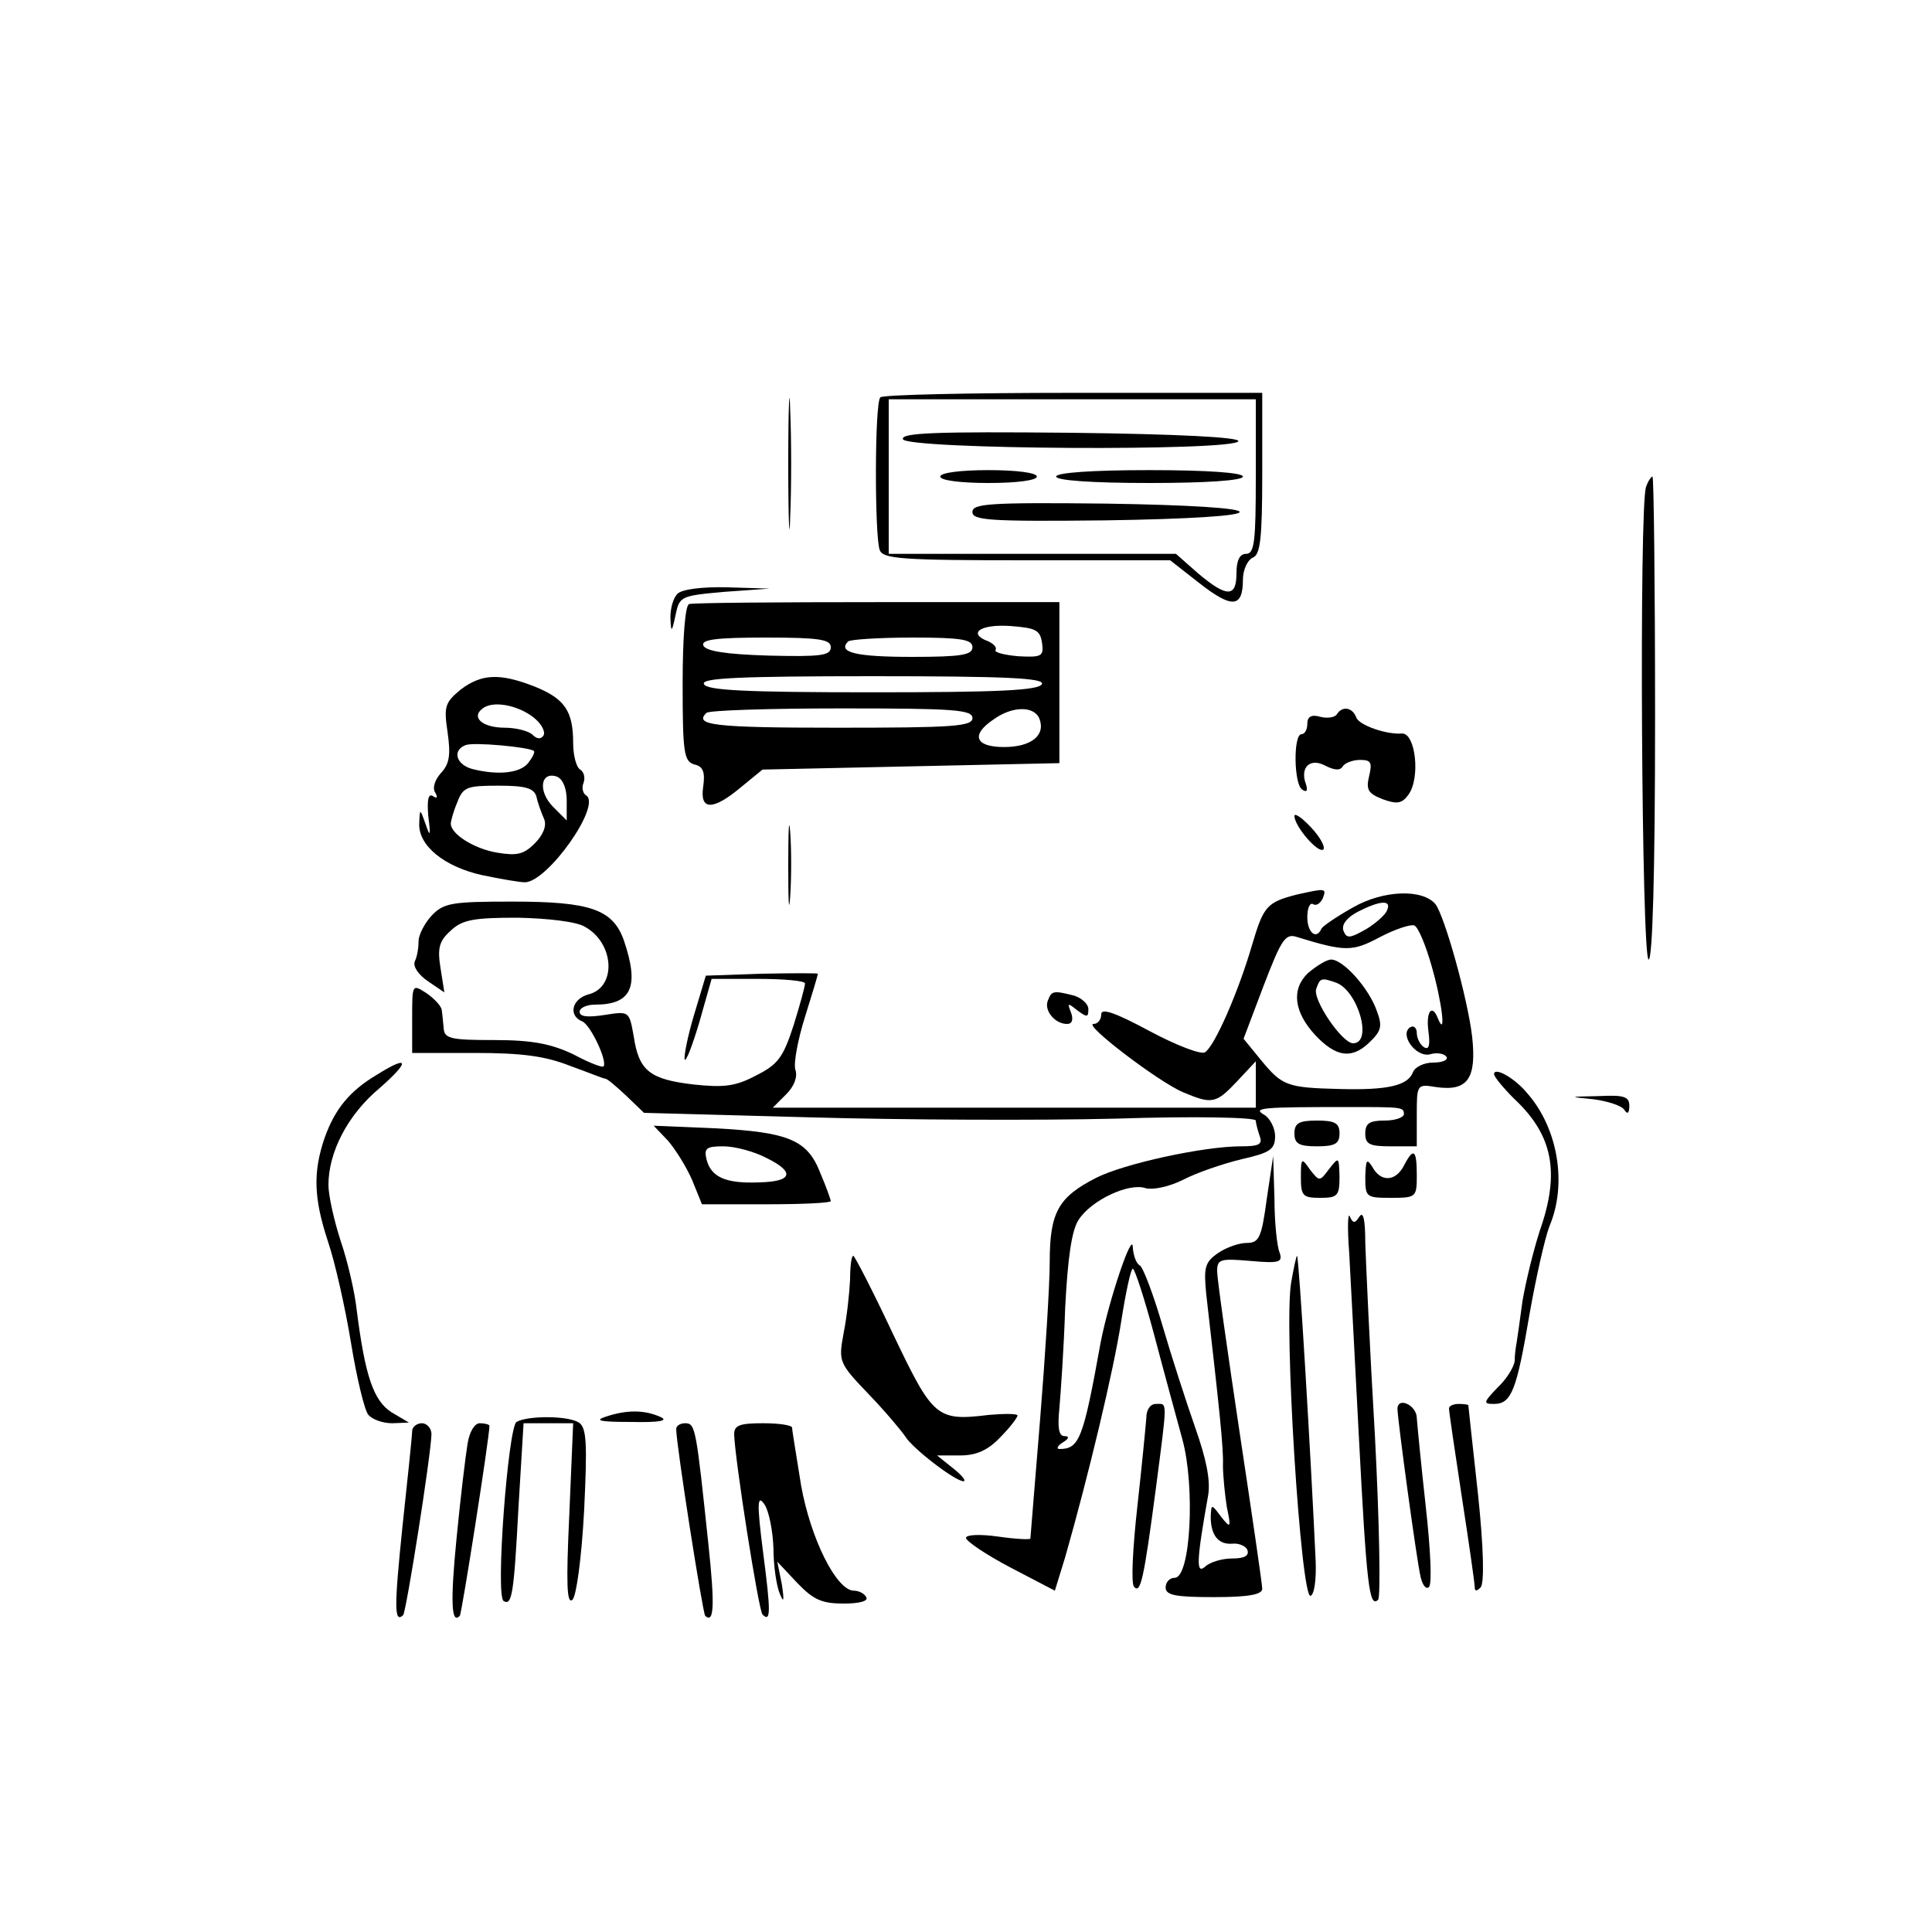 <?xml version="1.0" standalone="no"?>
<!DOCTYPE svg PUBLIC "-//W3C//DTD SVG 20010904//EN"
 "http://www.w3.org/TR/2001/REC-SVG-20010904/DTD/svg10.dtd">
<svg version="1.0" xmlns="http://www.w3.org/2000/svg"
 width="300pt" height="300pt" viewBox="0 0 300 300"
 preserveAspectRatio="xMidYMid meet">
<g transform="translate(0,300) scale(0.1,-0.1)"
fill="#000000" stroke="none">
<path d="M1224 2280 c0 -91 2 -128 3 -82 2 45 2 119 0 165 -1 45 -3 8 -3 -83z"/>
<path d="M1367 2383 c-9 -8 -9 -216 -1 -237 5 -14 35 -16 228 -16 l223 0 46
-36 c50 -39 67 -38 67 6 0 15 7 30 15 34 12 4 15 29 15 131 l0 125 -293 0
c-162 0 -297 -3 -300 -7z m583 -123 c0 -100 -2 -120 -15 -120 -10 0 -15 -10
-15 -30 0 -38 -15 -38 -60 0 l-34 30 -223 0 -223 0 0 120 0 120 285 0 285 0 0
-120z"/>
<path d="M1402 2318 c6 -16 516 -19 521 -3 1 6 -92 11 -261 13 -209 2 -263 0
-260 -10z"/>
<path d="M1460 2260 c0 -6 32 -10 75 -10 43 0 75 4 75 10 0 6 -32 10 -75 10
-43 0 -75 -4 -75 -10z"/>
<path d="M1640 2260 c0 -6 55 -10 145 -10 90 0 145 4 145 10 0 6 -55 10 -145
10 -90 0 -145 -4 -145 -10z"/>
<path d="M1510 2205 c0 -13 26 -15 208 -13 129 2 207 7 207 13 0 6 -78 11
-207 13 -182 2 -208 0 -208 -13z"/>
<path d="M2556 2244 c-11 -28 -7 -734 4 -734 6 0 10 132 10 375 0 206 -2 375
-4 375 -2 0 -7 -7 -10 -16z"/>
<path d="M1052 2078 c-7 -7 -11 -23 -11 -37 1 -24 2 -24 8 4 6 29 8 30 76 36
l70 5 -65 2 c-40 1 -71 -3 -78 -10z"/>
<path d="M1070 2062 c-6 -2 -10 -51 -10 -124 0 -107 2 -120 18 -125 14 -3 17
-12 14 -34 -6 -38 15 -38 59 -1 l33 27 230 5 231 5 0 125 0 125 -282 0 c-156
0 -287 -1 -293 -3z m548 -60 c3 -21 0 -23 -37 -21 -22 2 -38 6 -35 10 2 4 -3
9 -11 13 -33 12 -14 27 33 24 40 -3 47 -6 50 -26z m-328 -7 c0 -13 -15 -15
-97 -13 -66 2 -98 7 -101 16 -3 9 21 12 97 12 84 0 101 -3 101 -15z m220 0 c0
-12 -17 -15 -94 -15 -87 0 -116 7 -99 24 3 3 48 6 100 6 76 0 93 -3 93 -15z
m108 -57 c-4 -10 -65 -13 -263 -13 -198 0 -259 3 -262 13 -4 9 53 12 262 12
209 0 266 -3 263 -12z m-108 -53 c0 -13 -30 -15 -210 -15 -192 0 -223 4 -203
23 3 4 98 7 210 7 174 0 203 -2 203 -15z m104 -1 c10 -26 -13 -44 -55 -44 -45
0 -52 19 -16 43 29 21 63 21 71 1z"/>
<path d="M715 1929 c-24 -20 -26 -26 -20 -66 5 -35 3 -49 -10 -63 -10 -11 -14
-24 -9 -31 4 -7 3 -10 -4 -5 -7 4 -9 -6 -7 -31 4 -31 3 -34 -4 -13 -9 25 -9
25 -10 2 -2 -35 39 -68 98 -81 29 -6 58 -11 66 -11 35 0 120 120 95 135 -5 3
-7 12 -4 19 3 8 1 17 -5 21 -6 3 -11 22 -11 41 0 50 -13 69 -60 88 -54 21 -82
20 -115 -5z m117 -46 c10 -9 15 -20 12 -25 -4 -6 -10 -6 -17 1 -6 6 -26 11
-43 11 -36 0 -54 17 -33 31 18 12 59 2 81 -18z m-3 -49 c2 -2 -2 -10 -9 -19
-13 -16 -48 -19 -87 -9 -25 7 -31 29 -10 37 12 5 98 -3 106 -9z m51 -77 l0
-31 -21 21 c-24 24 -20 56 6 47 9 -4 15 -18 15 -37z m-47 6 c2 -10 8 -26 12
-35 4 -10 -1 -24 -15 -38 -17 -17 -28 -19 -58 -14 -36 6 -72 29 -72 45 0 4 4
19 10 33 9 24 15 26 64 26 43 0 55 -4 59 -17z"/>
<path d="M2076 1891 c-3 -5 -15 -7 -26 -4 -14 4 -20 0 -20 -11 0 -9 -4 -16 -9
-16 -13 0 -12 -78 1 -86 7 -5 9 -2 6 8 -10 26 6 42 30 29 14 -7 23 -8 27 -1 3
5 15 10 27 10 17 0 19 -4 14 -25 -5 -21 -2 -27 21 -36 22 -8 30 -7 40 7 19 26
11 96 -10 95 -24 -2 -67 13 -71 25 -6 16 -22 18 -30 5z"/>
<path d="M1224 1655 c0 -55 1 -76 3 -47 2 29 2 74 0 100 -2 26 -3 2 -3 -53z"/>
<path d="M2010 1733 c0 -16 37 -59 45 -52 3 4 -5 19 -19 34 -15 16 -26 23 -26
18z"/>
<path d="M2014 1611 c-47 -12 -52 -18 -70 -79 -21 -72 -58 -157 -73 -166 -6
-4 -45 11 -86 33 -54 29 -75 36 -75 26 0 -8 -5 -15 -12 -15 -17 0 101 -90 139
-106 45 -19 51 -18 84 17 l29 31 0 -36 0 -36 -375 0 -375 0 21 21 c12 12 18
27 14 38 -3 10 4 47 15 82 11 35 20 65 20 67 0 1 -39 1 -87 0 l-87 -3 -18 -60
c-10 -33 -16 -64 -15 -70 2 -5 12 21 23 58 l19 67 72 0 c40 0 73 -3 73 -7 0
-5 -8 -34 -18 -66 -16 -49 -24 -60 -58 -77 -32 -17 -50 -19 -97 -14 -68 8 -85
21 -93 75 -7 39 -7 39 -45 33 -26 -4 -39 -3 -39 5 0 6 11 11 24 11 57 0 69 28
45 99 -17 49 -52 61 -173 61 -95 0 -107 -2 -126 -22 -11 -12 -20 -30 -20 -39
0 -10 -2 -24 -6 -32 -3 -8 6 -21 21 -31 l25 -17 -6 38 c-5 31 -2 42 16 58 18
17 36 20 104 20 46 -1 91 -6 104 -14 46 -25 50 -94 6 -105 -26 -7 -32 -33 -10
-42 13 -5 40 -63 33 -70 -2 -2 -23 6 -47 19 -34 16 -63 22 -122 22 -67 0 -78
2 -79 18 -1 9 -2 22 -3 28 0 6 -11 18 -24 27 -22 14 -22 14 -22 -39 l0 -54 97
0 c74 0 110 -5 148 -20 28 -10 52 -20 55 -20 3 0 17 -12 33 -27 l27 -26 258
-7 c141 -4 355 -5 475 -2 122 4 217 2 217 -3 0 -4 3 -15 6 -24 5 -13 -1 -16
-29 -16 -58 0 -182 -27 -225 -49 -59 -30 -72 -54 -72 -131 0 -36 -7 -146 -15
-245 -8 -99 -15 -182 -15 -184 0 -2 -22 -1 -50 3 -28 4 -50 3 -50 -2 0 -5 31
-26 69 -46 l69 -36 16 52 c36 126 75 289 87 366 7 45 15 82 18 82 3 0 18 -46
33 -102 15 -57 35 -130 44 -163 20 -73 13 -215 -12 -215 -8 0 -14 -7 -14 -15
0 -12 15 -15 75 -15 54 0 75 4 75 13 0 7 -16 116 -35 242 -19 127 -35 239 -35
251 0 19 5 20 52 16 45 -4 50 -2 45 13 -4 9 -8 47 -8 83 l-2 67 -10 -67 c-8
-60 -12 -68 -31 -68 -12 0 -32 -7 -45 -16 -20 -14 -22 -22 -18 -63 21 -183 27
-240 26 -266 0 -16 3 -46 6 -65 7 -33 6 -34 -9 -15 -15 20 -15 20 -16 0 0 -29
12 -44 34 -42 10 1 21 -4 23 -10 3 -9 -5 -13 -24 -13 -16 0 -35 -6 -42 -13
-14 -12 -13 10 5 111 4 23 -3 57 -20 105 -14 40 -37 111 -51 159 -14 48 -30
90 -35 93 -6 3 -10 16 -11 28 0 28 -37 -81 -50 -148 -27 -150 -33 -165 -64
-165 -5 0 -3 5 5 10 10 6 11 10 3 10 -9 0 -11 13 -8 43 2 23 7 93 9 156 4 77
10 121 21 137 19 30 78 58 104 49 11 -3 36 2 58 13 21 11 62 25 91 32 44 10
52 15 52 36 0 12 -8 28 -17 33 -19 11 -3 12 132 12 82 0 85 0 85 -11 0 -5 -13
-10 -30 -10 -23 0 -30 -4 -30 -20 0 -17 7 -20 40 -20 l40 0 0 48 c0 48 0 49
30 44 49 -7 63 13 56 78 -7 60 -43 188 -57 206 -20 24 -81 22 -128 -5 -25 -14
-47 -29 -49 -33 -8 -18 -22 -6 -22 18 0 14 4 23 9 20 5 -3 11 1 15 9 6 16 5
16 -40 6z m140 -24 c-2 -7 -18 -21 -33 -30 -25 -14 -30 -15 -35 -2 -3 9 5 20
22 29 35 18 53 19 46 3z m69 -87 c16 -55 23 -113 10 -82 -9 24 -19 12 -15 -19
3 -22 1 -30 -7 -25 -6 4 -11 14 -11 22 0 8 -5 12 -10 9 -18 -11 9 -48 31 -42
10 3 22 1 25 -4 3 -5 -6 -9 -21 -9 -14 0 -28 -7 -31 -15 -8 -21 -40 -28 -114
-26 -82 2 -89 5 -122 45 l-27 33 31 82 c28 73 34 82 52 76 75 -23 86 -23 129
0 23 12 47 20 53 18 6 -2 18 -31 27 -63z"/>
<path d="M2031 1489 c-26 -25 -22 -60 11 -96 32 -34 56 -38 83 -13 20 19 22
26 13 50 -12 35 -52 80 -71 80 -7 0 -23 -10 -36 -21z m44 -15 c34 -13 57 -94
26 -94 -17 0 -64 69 -57 85 6 17 8 17 31 9z"/>
<path d="M1627 1446 c-6 -15 11 -36 30 -36 8 0 10 7 6 18 -6 15 -5 15 10 3 15
-11 17 -11 17 2 0 8 -10 17 -22 21 -32 8 -35 8 -41 -8z"/>
<path d="M585 1331 c-42 -25 -65 -53 -81 -98 -18 -53 -17 -93 5 -160 11 -32
27 -103 36 -158 9 -55 21 -105 27 -112 6 -7 22 -13 37 -13 l26 1 -27 16 c-28
18 -41 56 -54 158 -3 28 -14 76 -25 108 -10 31 -19 70 -19 87 0 51 30 109 79
150 48 42 47 53 -4 21z"/>
<path d="M2320 1332 c0 -4 14 -21 31 -38 60 -56 72 -114 40 -205 -10 -31 -22
-80 -27 -110 -4 -30 -8 -58 -9 -64 -1 -5 -3 -18 -3 -28 -1 -10 -13 -29 -27
-42 -22 -23 -22 -25 -5 -25 27 0 35 21 55 139 10 57 24 119 31 137 28 66 13
153 -35 207 -19 23 -51 41 -51 29z"/>
<path d="M2475 1293 c22 -3 43 -10 47 -16 5 -8 8 -6 8 6 0 14 -8 17 -47 15
-48 -1 -48 -1 -8 -5z"/>
<path d="M2010 1240 c0 -16 7 -20 35 -20 28 0 35 4 35 20 0 16 -7 20 -35 20
-28 0 -35 -4 -35 -20z"/>
<path d="M1037 1229 c12 -14 29 -41 38 -62 l15 -37 100 0 c55 0 100 2 100 5 0
2 -7 22 -16 43 -20 52 -49 64 -164 70 l-95 4 22 -23z m153 -27 c45 -22 41 -37
-12 -38 -51 -2 -74 8 -81 36 -4 17 0 20 26 20 18 0 48 -8 67 -18z"/>
<path d="M2180 1190 c-13 -25 -36 -26 -49 -2 -9 14 -10 11 -11 -15 0 -32 1
-33 40 -33 39 0 40 1 40 35 0 40 -5 44 -20 15z"/>
<path d="M2020 1172 c0 -29 3 -32 30 -32 27 0 30 3 30 33 -1 31 -1 31 -16 12
-15 -20 -15 -20 -30 -1 -13 19 -14 18 -14 -12z"/>
<path d="M2095 1055 c2 -38 9 -167 15 -285 12 -230 16 -268 30 -254 4 5 2 119
-5 254 -8 135 -14 270 -15 300 0 35 -3 50 -9 41 -7 -11 -10 -11 -15 0 -3 8 -4
-17 -1 -56z"/>
<path d="M1320 1013 c-1 -21 -5 -58 -10 -83 -8 -44 -8 -46 39 -95 26 -27 51
-57 57 -66 11 -18 77 -69 90 -69 5 0 -2 9 -16 20 l-25 20 36 0 c25 0 43 8 62
28 15 15 27 31 27 34 0 3 -20 3 -44 1 -82 -10 -87 -5 -150 127 -31 66 -59 120
-61 120 -3 0 -5 -17 -5 -37z"/>
<path d="M2005 1009 c-12 -67 15 -491 30 -487 6 2 9 26 8 53 -7 155 -26 475
-29 475 -1 0 -5 -18 -9 -41z"/>
<path d="M1780 798 c-1 -13 -7 -75 -14 -138 -7 -63 -10 -119 -5 -124 10 -11
15 10 34 154 18 139 18 130 0 130 -9 0 -15 -9 -15 -22z"/>
<path d="M2170 812 c0 -15 30 -237 36 -261 3 -13 9 -20 13 -15 5 5 2 61 -5
124 -7 63 -13 125 -14 138 0 20 -30 34 -30 14z"/>
<path d="M2250 813 c0 -5 9 -66 20 -138 11 -71 20 -134 20 -140 0 -6 3 -6 9 0
6 6 5 60 -4 145 -8 74 -15 136 -15 138 0 1 -7 2 -15 2 -8 0 -15 -3 -15 -7z"/>
<path d="M940 800 c-18 -6 -7 -8 40 -8 45 -1 59 2 45 8 -25 11 -52 11 -85 0z"/>
<path d="M802 792 c-13 -9 -33 -270 -20 -278 13 -8 16 11 23 144 l8 132 38 0
39 0 -6 -142 c-5 -107 -4 -140 5 -132 6 6 14 64 18 138 5 104 4 129 -8 137
-17 11 -80 11 -97 1z"/>
<path d="M640 778 c0 -7 -7 -74 -15 -148 -13 -126 -13 -151 1 -138 5 6 43 247
44 281 0 9 -7 17 -15 17 -8 0 -15 -6 -15 -12z"/>
<path d="M726 758 c-3 -18 -11 -84 -17 -146 -10 -101 -8 -135 5 -121 3 3 46
277 46 295 0 2 -7 4 -15 4 -8 0 -16 -13 -19 -32z"/>
<path d="M1050 781 c0 -24 41 -285 45 -290 14 -13 15 17 5 111 -19 180 -20
188 -36 188 -8 0 -14 -4 -14 -9z"/>
<path d="M1140 773 c1 -39 38 -274 44 -280 13 -13 13 4 1 96 -10 78 -9 91 2
75 7 -10 13 -41 14 -68 0 -28 5 -60 10 -71 6 -15 7 -11 3 15 l-7 35 31 -33
c25 -26 38 -32 72 -32 25 0 39 4 35 10 -3 6 -12 10 -19 10 -27 0 -67 80 -82
163 -7 45 -14 85 -14 90 0 4 -20 7 -45 7 -36 0 -45 -3 -45 -17z"/>
</g>
</svg>
